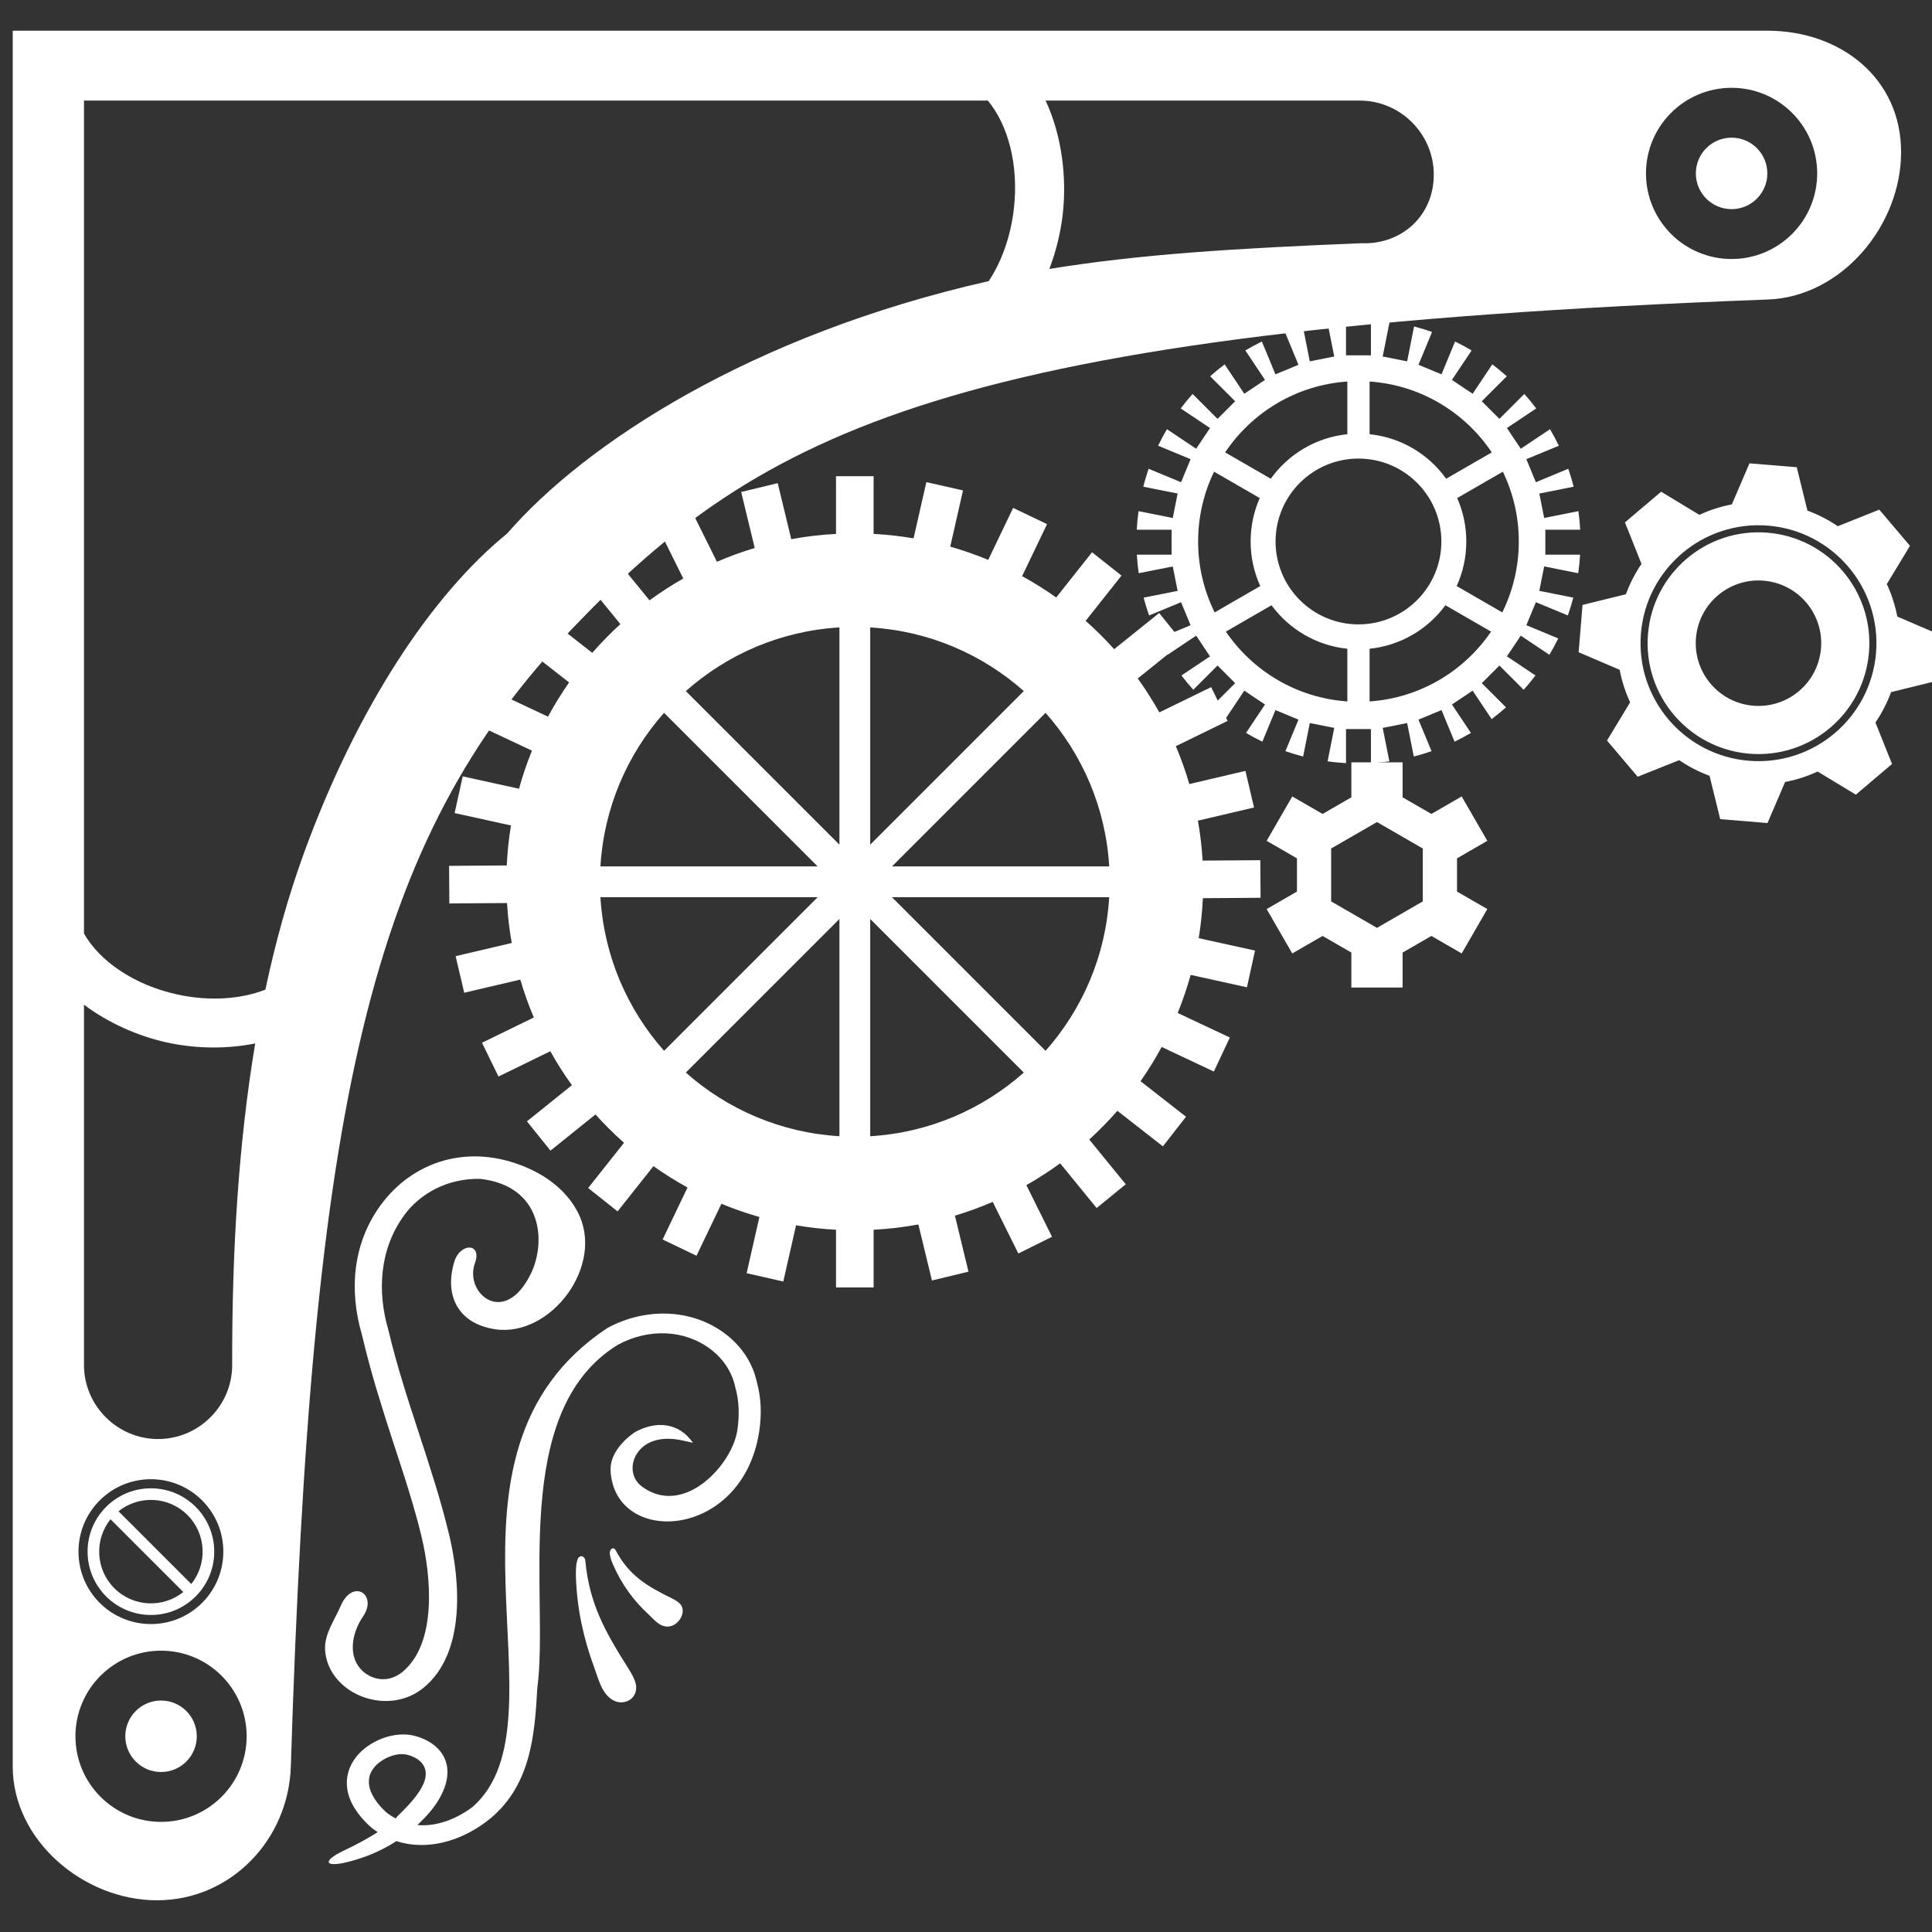 <?xml version="1.0" encoding="UTF-8" standalone="no"?>
<!-- Created with Inkscape (http://www.inkscape.org/) -->

<svg
   xmlns:dc="http://purl.org/dc/elements/1.1/"
   xmlns:cc="http://creativecommons.org/ns#"
   xmlns:rdf="http://www.w3.org/1999/02/22-rdf-syntax-ns#"
   xmlns:svg="http://www.w3.org/2000/svg"
   xmlns="http://www.w3.org/2000/svg"
   xmlns:sodipodi="http://sodipodi.sourceforge.net/DTD/sodipodi-0.dtd"
   xmlns:inkscape="http://www.inkscape.org/namespaces/inkscape"
   width="210mm"
   height="210mm"
   viewBox="0 0 744.094 744.094"
   id="svg6444"
   version="1.1"
   inkscape:version="0.91 r13725"
   sodipodi:docname="corner_top_left_white.svg">
  <rect x="0" y="0" width="744.094" height="744.094" fill="#333333" stroke="none"/>
  <defs
     id="defs6446" />
  <sodipodi:namedview
     id="base"
     pagecolor="#ffffff"
     bordercolor="#666666"
     borderopacity="1.0"
     inkscape:pageopacity="0.0"
     inkscape:pageshadow="2"
     inkscape:zoom="0.35"
     inkscape:cx="-213.57143"
     inkscape:cy="520"
     inkscape:document-units="px"
     inkscape:current-layer="layer1"
     showgrid="false"
     inkscape:window-width="1600"
     inkscape:window-height="870"
     inkscape:window-x="0"
     inkscape:window-y="0"
     inkscape:window-maximized="1" />
  <g
     inkscape:label="Capa 1"
     inkscape:groupmode="layer"
     id="layer1"
     transform="translate(0,-308.268)">
    <path
       d="m 321.989,513.891 c -5.854,0.311 -11.608,0.998 -17.239,2.037 l -5.221,-21.58 -14.072,3.405 5.218,21.571 c -4.98,1.492 -9.838,3.266 -14.556,5.303 l -9.87,-19.883 -12.968,6.438 9.876,19.895 c -4.504,2.555 -8.847,5.362 -13.008,8.404 l -14.05,-17.227 -11.219,9.151 14.058,17.236 c -3.819,3.476 -7.436,7.169 -10.833,11.061 l -17.526,-13.693 -8.913,11.409 17.521,13.689 c -2.952,4.222 -5.67,8.622 -8.129,13.18 l -20.102,-9.46 -6.164,13.1 20.09,9.454 c -1.936,4.758 -3.607,9.652 -4.994,14.663 l -21.683,-4.767 -3.109,14.14 21.69,4.769 c -0.823,5.045 -1.365,10.186 -1.607,15.404 l -22.221,0.155 0.101,14.477 22.215,-0.155 c 0.314,5.213 0.926,10.346 1.818,15.383 l -21.613,5.069 3.306,14.095 21.604,-5.067 c 1.458,4.991 3.197,9.861 5.201,14.593 l -19.949,9.73 6.347,13.012 19.961,-9.736 c 2.523,4.523 5.3,8.885 8.313,13.067 l -17.321,13.927 9.072,11.283 17.329,-13.933 c 3.45,3.843 7.119,7.486 10.986,10.909 l -13.812,17.427 11.346,8.993 13.804,-17.417 c 4.202,2.983 8.585,5.728 13.126,8.219 l -9.596,20.029 13.057,6.256 9.593,-20.024 c 4.745,1.969 9.626,3.679 14.627,5.1 l -4.918,21.646 14.118,3.207 4.921,-21.659 c 5.041,0.858 10.176,1.44 15.392,1.717 l 0,22.22 14.478,0 0,-22.22 c 5.854,-0.311 11.608,-0.998 17.239,-2.037 l 5.22,21.579 14.071,-3.404 -5.218,-21.57 c 4.98,-1.492 9.838,-3.266 14.557,-5.303 l 9.87,19.882 12.967,-6.437 -9.876,-19.895 c 4.505,-2.555 8.847,-5.362 13.008,-8.404 l 14.05,17.226 11.219,-9.15 -14.057,-17.236 c 3.818,-3.477 7.437,-7.169 10.833,-11.061 l 17.526,13.692 8.913,-11.408 -17.52,-13.689 c 2.952,-4.223 5.669,-8.622 8.128,-13.181 l 20.103,9.459 6.164,-13.099 -20.09,-9.454 c 1.935,-4.758 3.608,-9.652 4.994,-14.664 l 21.683,4.767 3.109,-14.139 -21.691,-4.769 c 0.821,-5.046 1.365,-10.186 1.607,-15.404 l 22.22,-0.155 -0.101,-14.477 -22.215,0.155 c -0.314,-5.214 -0.926,-10.346 -1.818,-15.382 l 21.613,-5.07 -3.306,-14.095 -21.605,5.067 c -1.458,-4.991 -3.197,-9.862 -5.201,-14.594 l 19.949,-9.73 -6.346,-13.012 -19.961,9.735 c -2.523,-4.523 -5.301,-8.885 -8.313,-13.067 l 17.321,-13.927 -9.071,-11.283 -17.329,13.933 c -3.451,-3.843 -7.119,-7.486 -10.987,-10.91 l 13.812,-17.427 -11.345,-8.992 -13.804,17.417 c -4.203,-2.982 -8.585,-5.728 -13.127,-8.219 l 9.596,-20.029 -13.056,-6.255 -9.594,20.024 c -4.746,-1.969 -9.626,-3.679 -14.628,-5.1 l 4.918,-21.646 -14.118,-3.207 -4.921,21.659 c -5.042,-0.857 -10.176,-1.44 -15.392,-1.717 l 0,-22.22 -14.477,0 0,22.22 z m -56.681,189.538 -5.333,5.333 -4.212,4.212 c -14.134,-15.942 -23.163,-36.513 -24.512,-59.152 l 5.968,0 7.542,0 70.155,0 -49.607,49.607 z m -1.161,17.93 4.212,-4.212 5.333,-5.333 49.607,-49.607 0,70.155 0,7.542 0,5.968 c -22.639,-1.35 -43.211,-10.378 -59.152,-24.512 z m 79.394,-79.394 59.152,-59.152 c 14.134,15.942 23.163,36.513 24.512,59.152 l -83.665,0 z m 50.768,-67.536 -59.152,59.152 0,-83.665 c 22.639,1.35 43.21,10.378 59.152,24.513 z m -59.152,171.45 0,-5.975 0,-7.542 0,-70.155 59.154,59.154 c -15.943,14.136 -36.514,23.167 -59.154,24.517 z m -11.857,-195.969 0,83.671 -49.607,-49.607 -5.333,-5.333 -4.214,-4.214 c 15.943,-14.137 36.514,-23.167 59.154,-24.517 z m -67.54,32.901 4.215,4.215 5.333,5.333 49.607,49.607 -70.155,0 -7.542,0 -5.968,0 c 1.35,-22.638 10.376,-43.212 24.51,-59.155 z m 146.936,130.168 -59.155,-59.155 83.665,0 c -1.35,22.638 -10.376,43.212 -24.51,59.155 z"
       style="fill:#ffffff;fill-rule:evenodd"
       id="path375"
       inkscape:connector-curvature="0" />
    <path
       d="m 673.791,486.724 -6.782,15.806 c -4.369,0.836 -8.567,2.199 -12.52,4.025 l -14.722,-8.908 -13.938,11.82 6.384,15.979 c -2.447,3.602 -4.477,7.521 -6.016,11.694 l -16.702,4.109 -1.498,18.213 15.807,6.782 c 0.836,4.369 2.199,8.567 4.025,12.52 l -8.908,14.722 11.82,13.938 15.979,-6.384 c 3.602,2.448 7.521,4.477 11.694,6.016 l 4.109,16.702 18.213,1.498 6.782,-15.807 c 4.369,-0.836 8.567,-2.199 12.52,-4.025 l 14.722,8.908 13.938,-11.82 -6.384,-15.979 c 2.448,-3.602 4.477,-7.522 6.017,-11.695 l 16.702,-4.109 1.498,-18.213 -15.806,-6.782 c -0.836,-4.369 -2.199,-8.567 -4.025,-12.52 l 8.908,-14.721 -11.82,-13.938 -15.979,6.384 c -3.602,-2.448 -7.521,-4.477 -11.695,-6.016 l -4.109,-16.702 -18.213,-1.498 z m 7.196,23.992 c -25,-2.056 -46.941,16.552 -48.997,41.552 -2.056,25 16.552,46.941 41.552,48.997 25,2.056 46.941,-16.552 48.997,-41.552 2.056,-25 -16.552,-46.941 -41.552,-48.997 z m -0.223,2.717 c -23.5,-1.932 -44.124,15.558 -46.056,39.058 -1.932,23.5 15.558,44.124 39.058,46.056 23.5,1.932 44.124,-15.558 46.056,-39.058 1.932,-23.5 -15.558,-44.124 -39.058,-46.056 z m -1.519,18.477 c -13.297,-1.093 -24.966,8.803 -26.06,22.1 -1.093,13.297 8.803,24.966 22.1,26.06 13.297,1.093 24.966,-8.803 26.06,-22.1 1.093,-13.297 -8.803,-24.966 -22.1,-26.06 z"
       style="fill:#ffffff;fill-rule:evenodd"
       id="path381"
       inkscape:connector-curvature="0" />
    <path
       d="m 518.917,475.502 c -12.144,1.245 -22.74,7.725 -29.492,17.145 l -17.569,-10.144 c 10.334,-15.433 27.439,-25.949 47.062,-27.295 l 0,20.293 z m 38.061,17.145 17.569,-10.143 c -10.334,-15.431 -27.439,-25.947 -47.061,-27.293 l 0,20.29 c 12.144,1.245 22.739,7.726 29.492,17.146 z m 21.831,-2.71 -17.585,10.153 c 2.255,5.117 3.508,10.774 3.508,16.724 0,6.124 -1.327,11.938 -3.708,17.172 l 17.567,10.143 c 4.07,-8.236 6.361,-17.508 6.361,-27.315 0,-9.633 -2.208,-18.751 -6.145,-26.876 z m -89.095,51.439 -17.583,10.152 c 10.361,15.209 27.337,25.554 46.786,26.887 l 0,-20.29 c -11.973,-1.228 -22.439,-7.544 -29.203,-16.749 z m -21.904,2.753 17.569,-10.144 c -2.381,-5.233 -3.709,-11.048 -3.709,-17.172 0,-5.95 1.254,-11.606 3.509,-16.723 l -17.586,-10.154 c -3.936,8.126 -6.144,17.244 -6.144,26.877 0,9.807 2.29,19.08 6.361,27.316 z m 59.676,13.996 0,20.292 c 19.45,-1.334 36.428,-11.678 46.788,-26.889 l -17.585,-10.152 c -6.764,9.205 -17.23,15.521 -29.203,16.749 z m -9.082,-126.686 c -2.431,0.134 -4.834,0.373 -7.207,0.707 l 2.67,13.423 -9.411,1.872 -2.672,-13.432 c -2.351,0.606 -4.66,1.316 -6.928,2.113 l 5.236,12.643 -8.865,3.672 -5.232,-12.632 c -2.178,1.054 -4.302,2.203 -6.373,3.431 l 7.584,11.35 -7.978,5.331 -7.57,-11.329 c -1.924,1.456 -3.784,2.991 -5.576,4.601 l 9.621,9.621 -6.785,6.785 -9.604,-9.604 c -1.6,1.797 -3.128,3.66 -4.574,5.588 l 11.285,7.541 -5.331,7.978 -11.267,-7.528 c -1.216,2.069 -2.349,4.193 -3.392,6.368 l 12.51,5.182 -3.672,8.865 -12.483,-5.171 c -0.783,2.26 -1.476,4.561 -2.071,6.903 l 13.23,2.632 -1.872,9.411 -13.188,-2.623 c -0.323,2.358 -0.551,4.746 -0.678,7.161 l 13.419,1.9e-4 0,9.596 -13.384,0 c 0.141,2.41 0.383,4.793 0.72,7.146 l 13.111,-2.608 1.872,9.411 -13.093,2.604 c 0.607,2.327 1.313,4.613 2.106,6.858 l 12.31,-5.099 3.672,8.865 -12.282,5.087 c 1.047,2.154 2.185,4.255 3.403,6.303 l 11.028,-7.369 5.331,7.979 -10.999,7.349 c 1.442,1.902 2.961,3.741 4.553,5.514 l 9.339,-9.339 6.785,6.785 -9.322,9.322 c 1.778,1.583 3.62,3.094 5.526,4.526 l 7.321,-10.956 7.979,5.331 -7.314,10.946 c 2.047,1.205 4.145,2.331 6.296,3.366 l 5.038,-12.163 8.866,3.672 -5.033,12.151 c 2.237,0.78 4.514,1.474 6.831,2.068 l 2.565,-12.896 9.412,1.872 -2.561,12.875 c 2.338,0.325 4.704,0.558 7.098,0.691 l 0,-13.119 9.597,0 0,13.119 c 2.393,-0.136 4.761,-0.366 7.098,-0.691 l -2.561,-12.875 9.411,-1.872 2.565,12.896 c 2.317,-0.594 4.594,-1.289 6.832,-2.068 l -5.033,-12.151 8.865,-3.672 5.038,12.163 c 2.151,-1.035 4.25,-2.162 6.297,-3.367 l -7.314,-10.946 7.978,-5.331 7.321,10.956 c 1.906,-1.431 3.749,-2.944 5.526,-4.527 l -9.322,-9.322 6.785,-6.785 9.339,9.339 c 1.593,-1.773 3.112,-3.612 4.553,-5.514 l -10.999,-7.35 5.331,-7.978 11.028,7.369 c 1.218,-2.048 2.356,-4.149 3.403,-6.303 l -12.282,-5.088 3.672,-8.865 12.31,5.099 c 0.794,-2.245 1.499,-4.532 2.106,-6.858 l -13.093,-2.604 1.872,-9.411 13.111,2.608 c 0.338,-2.352 0.577,-4.736 0.72,-7.145 l -13.384,-3.9e-4 0,-9.595 13.419,0 c -0.126,-2.415 -0.356,-4.803 -0.679,-7.161 l -13.187,2.623 -1.872,-9.411 13.231,-2.632 c -0.594,-2.341 -1.288,-4.643 -2.071,-6.903 l -12.483,5.171 -3.672,-8.865 12.51,-5.181 c -1.042,-2.176 -2.176,-4.299 -3.392,-6.368 l -11.267,7.528 -5.331,-7.979 11.285,-7.54 c -1.445,-1.928 -2.974,-3.791 -4.574,-5.588 l -9.604,9.604 -6.785,-6.785 9.62,-9.62 c -1.792,-1.61 -3.652,-3.145 -5.575,-4.6 l -7.57,11.328 -7.979,-5.331 7.584,-11.35 c -2.07,-1.229 -4.194,-2.377 -6.372,-3.431 l -5.232,12.632 -8.866,-3.672 5.237,-12.643 c -2.268,-0.797 -4.577,-1.506 -6.928,-2.112 l -2.672,13.432 -9.412,-1.872 2.67,-13.423 c -2.373,-0.334 -4.776,-0.572 -7.207,-0.707 l 0,13.683 -9.597,0 0,-13.683 z m 4.798,53.445 c -17.631,0 -31.929,14.298 -31.929,31.929 0,17.631 14.298,31.929 31.929,31.929 17.631,0 31.929,-14.298 31.929,-31.929 0,-17.631 -14.298,-31.929 -31.929,-31.929 z"
       style="fill:#ffffff;fill-rule:evenodd"
       id="path383"
       inkscape:connector-curvature="0" />
    <path
       d="m 520.461,615.355 -5.542,3.199 -5.541,3.199 -11.67,-6.737 -9.87,17.096 11.67,6.737 0,6.399 0,6.399 -11.67,6.738 9.87,17.096 11.67,-6.738 5.542,3.199 5.542,3.199 0,13.475 19.74,0 0,-13.475 5.542,-3.199 5.542,-3.2 11.67,6.737 9.87,-17.096 -11.67,-6.737 0,-6.399 0,-6.399 11.67,-6.737 -9.87,-17.096 -11.67,6.737 -5.542,-3.199 -5.542,-3.199 0,-13.475 -19.74,0 0,13.475 z m 9.87,9.517 -8.823,5.094 -8.823,5.094 0,10.189 0,10.188 8.823,5.094 8.823,5.094 8.823,-5.094 8.823,-5.094 0,-10.188 0,-10.189 -8.823,-5.094 -8.823,-5.094 z"
       style="fill:#ffffff;fill-rule:evenodd"
       id="path385"
       inkscape:connector-curvature="0" />
    <path
       d="m 109.627,320.088 127.685,0 443.329,0 c 28.353,0 51.55,18.388 51.55,46.741 l 0,0 c 0,28.352 -22.904,55.719 -51.236,56.789 -314.784,11.893 -387.463,50.183 -460.814,127.033 -78.002,81.72 -100.063,181.954 -108.136,437.949 -0.893,28.337 -23.197,51.55 -51.55,51.55 l 0,0 c -28.353,0 -55.558,-23.197 -55.558,-51.55 l 0,-443.329 0,-127.685 0,-97.497 104.729,0 z M 38.395,886.142 c 10.893,-10.893 28.559,-10.893 39.452,0 10.893,10.893 10.893,28.559 0,39.452 -10.893,10.893 -28.559,10.893 -39.452,0 -10.893,-10.893 -10.893,-28.559 0,-39.452 z m 19.726,-4.665 c 13.468,0 24.39,10.923 24.39,24.391 0,13.468 -10.922,24.39 -24.39,24.39 -13.469,0 -24.391,-10.922 -24.391,-24.39 0,-13.469 10.923,-24.391 24.391,-24.391 z m -12.469,8.848 c 7.823,-6.292 19.298,-5.808 26.559,1.453 7.261,7.261 7.745,18.736 1.453,26.559 l -28.013,-28.013 z m 24.938,31.087 c -7.823,6.292 -19.298,5.808 -26.559,-1.453 -7.261,-7.261 -7.745,-18.736 -1.453,-26.559 l 28.013,28.013 z m -8.563,22.598 c 18.205,0 32.969,14.764 32.969,32.969 0,18.205 -14.764,32.969 -32.969,32.969 -18.205,0 -32.969,-14.764 -32.969,-32.969 0,-18.205 14.764,-32.969 32.969,-32.969 z m 0,19.202 c 7.602,0 13.767,6.165 13.767,13.767 0,7.602 -6.165,13.767 -13.767,13.767 -7.602,0 -13.767,-6.165 -13.767,-13.767 0,-7.602 6.165,-13.767 13.767,-13.767 z M 633.937,375.054 c 0,-18.205 14.764,-32.969 32.969,-32.969 18.205,0 32.969,14.764 32.969,32.969 0,18.205 -14.764,32.969 -32.969,32.969 -18.205,0 -32.969,-14.764 -32.969,-32.969 z m 19.202,0 c 0,-7.602 6.165,-13.767 13.767,-13.767 7.602,0 13.767,6.165 13.767,13.767 0,7.602 -6.165,13.767 -13.767,13.767 -7.602,0 -13.767,-6.165 -13.767,-13.767 z M 98.293,710.138 c -11.363,2.301 -23.44,1.958 -34.039,-0.374 -10.896,-2.396 -22.355,-7.359 -31.91,-14.548 l 0,138.746 c 0,15.696 12.842,28.539 28.539,28.539 l 0,0 c 15.696,0 28.578,-12.844 28.538,-28.539 -0.11,-44.191 2.492,-85.706 8.872,-123.824 z m -65.949,-42.326 c 6.06,10.657 19.274,19.799 35.84,23.443 12.519,2.754 24.596,1.849 34.028,-1.84 3.926,-18.523 8.856,-36.153 14.928,-52.798 20.372,-55.852 49.15,-99.285 78.145,-122.832 30.035,-34.64 93.868,-76.513 185.519,-97.247 4.921,-7.457 8.443,-17.085 9.678,-27.837 1.935,-16.835 -2.206,-32.308 -10.03,-41.702 l -221.66,0 -70.688,0 -55.76,0 0,56.638 0,70.688 0,193.485 z M 402.703,347.001 c 6.324,13.537 8.21,29.777 6.592,43.864 -0.791,6.879 -2.513,14.064 -5.142,20.981 35.009,-5.681 71.519,-7.935 120.129,-9.901 15.683,0.621 27.929,-10.708 27.929,-26.404 l 0,0 c 0,-15.697 -12.842,-28.539 -28.539,-28.539 l -120.969,0 z"
       style="fill:#ffffff;fill-rule:evenodd"
       id="path395"
       inkscape:connector-curvature="0" />
    <path
       d="m 291.445,840.368 c -1.599,-7.258 -5.895,-13.685 -12.098,-18.386 -12.706,-9.63 -30.532,-10.323 -45.467,-2.222 -73.582,48.939 -13.67,150.73 -51.828,184.403 -6.029,4.56 -13.741,7.681 -21.291,7.015 l 1.075,-1.079 0.046,-0.046 c 4.459,-4.253 8.447,-9.45 9.944,-15.343 1.114,-4.385 0.462,-8.687 -2.469,-12.197 -2.318,-2.777 -5.757,-4.644 -9.476,-5.65 -7.917,-2.143 -17.617,1.801 -22.539,7.867 -2.981,3.674 -4.216,7.958 -3.632,12.312 0.74,5.516 4.245,10.345 8.344,14.234 1.022,0.97 2.18,1.832 3.418,2.608 -3.967,2.587 -8.418,4.922 -13.078,7.135 -8.515,4.042 -7.402,6.673 1.808,4.309 6.374,-1.638 12.543,-4.125 18.473,-7.967 11.895,3.854 24.844,-0.101 34.649,-7.517 17.159,-12.98 18.614,-33.36 19.61,-51.408 4.683,-34.77 -10.868,-106.614 31.05,-132.244 11.762,-6.38 25.645,-5.902 35.665,1.693 4.864,3.686 8.243,8.724 9.477,14.423 l 0.022,0.103 0.029,0.101 c 1.543,5.441 1.645,10.912 0.803,16.567 -0.745,5.002 -3.558,10.243 -6.928,14.367 -7.455,9.125 -19.054,15.124 -29.685,7.457 -2.358,-1.701 -3.646,-4.178 -3.734,-6.943 -0.105,-3.343 1.578,-6.733 4.58,-8.916 4.211,-3.061 9.803,-3.072 14.616,-1.999 l 4.061,0.905 c -5.327,-7.787 -14.273,-8.723 -22.642,-3.932 -5.175,3.763 -9.286,8.802 -9.103,14.575 1.483,29.396 50.755,26.88 57.251,-14.925 0.98,-6.582 0.825,-12.97 -0.953,-19.3 z M 152.818,1008.207 c -0.142,0.134 -0.285,0.266 -0.429,0.398 -1.491,-0.77 -2.914,-1.661 -4.005,-2.696 -4.535,-4.302 -9.087,-11.005 -4.263,-16.951 2.667,-3.288 8.529,-6.001 12.892,-4.82 2.079,0.563 4.134,1.565 5.438,3.127 5.411,6.481 -4.877,16.013 -9.719,20.877 l 0.085,0.066 z"
       style="fill:#ffffff;fill-rule:evenodd"
       id="path418"
       inkscape:connector-curvature="0" />
    <path
       d="m 249.755,930.026 c -2.823,-2.601 -5.346,-5.425 -7.559,-8.474 -2.427,-3.346 -4.484,-6.961 -6.154,-10.847 -0.72,-1.675 -1.072,-2.983 -1.161,-3.965 -0.1,-1.113 0.223,-1.606 0.648,-1.952 0.22,-0.178 1.018,-0.492 1.504,0.424 5.191,9.787 11.933,13.848 21.706,18.635 1.189,0.582 2.307,1.253 3.112,2.071 1.755,1.781 1.268,4.686 -0.485,6.679 -2.444,2.779 -5.442,2.456 -7.416,1.175 -1.629,-1.057 -3.072,-2.714 -4.194,-3.746 z m -20.918,20.376 c -2.073,-5.593 -3.698,-11.195 -4.865,-16.795 -1.279,-6.143 -2.006,-12.287 -2.166,-18.419 -0.069,-2.644 0.119,-4.524 0.463,-5.782 0.391,-1.426 0.987,-1.737 1.634,-1.78 0.335,-0.023 1.398,0.298 1.542,1.825 1.537,16.303 7.465,27.079 16.557,41.375 1.106,1.738 2.09,3.523 2.647,5.21 1.214,3.675 -0.668,6.742 -3.596,7.606 -4.081,1.205 -7.391,-1.803 -9.085,-5.069 -1.398,-2.694 -2.309,-5.947 -3.132,-8.169 z"
       style="fill:#ffffff;fill-rule:evenodd"
       id="path420"
       inkscape:connector-curvature="0" />
    <path
       d="m 139.327,822.101 c -4.79,-16.467 -3.714,-34.747 7.37,-49.804 12.439,-16.898 33.884,-23.81 55.89,-14.459 0.303,0.13 0.603,0.26 0.9,0.393 9.209,4.105 15.378,10.021 18.916,16.672 10.93,20.54 -10.287,48.594 -31.79,45.3 -14.533,-2.227 -19.623,-13.453 -15.523,-26.322 2.179,-6.838 10.726,-7.132 7.797,0.972 -4.112,11.381 11.37,24.883 21.59,3.919 5.884,-12.073 4.597,-33.665 -19.444,-36.472 -12.898,-0.299 -23.364,5.855 -29.221,13.811 -9.819,13.337 -10.509,29.75 -6.261,44.299 l 0.024,0.077 0.019,0.077 c 6.389,27.024 16.996,52.106 23.4,78.84 4.312,17.999 6.367,45.576 -9.857,58.89 -5.143,4.222 -12.508,6.278 -20.405,4.403 -7.855,-1.866 -13.689,-7.047 -16.149,-13.003 -0.809,-1.956 -1.247,-3.92 -1.37,-5.864 -0.395,-6.219 3.601,-11.466 5.993,-17.04 4.629,-10.784 14.418,-4.417 8.606,4.058 -3.143,4.587 -5.286,11.365 -2.957,17 1.244,3.01 4.077,5.89 8.116,6.849 3.964,0.943 7.454,-0.392 9.977,-2.462 13.582,-11.147 11.003,-37.118 7.419,-52.077 -4.1,-17.109 -10.286,-33.686 -15.408,-50.495 -2.89,-9.07 -5.425,-18.243 -7.63,-27.563 z"
       style="fill:#ffffff;fill-rule:evenodd"
       id="path422"
       inkscape:connector-curvature="0"
       sodipodi:nodetypes="csccccccccccccscccccccccsccc" />
  </g>
</svg>
